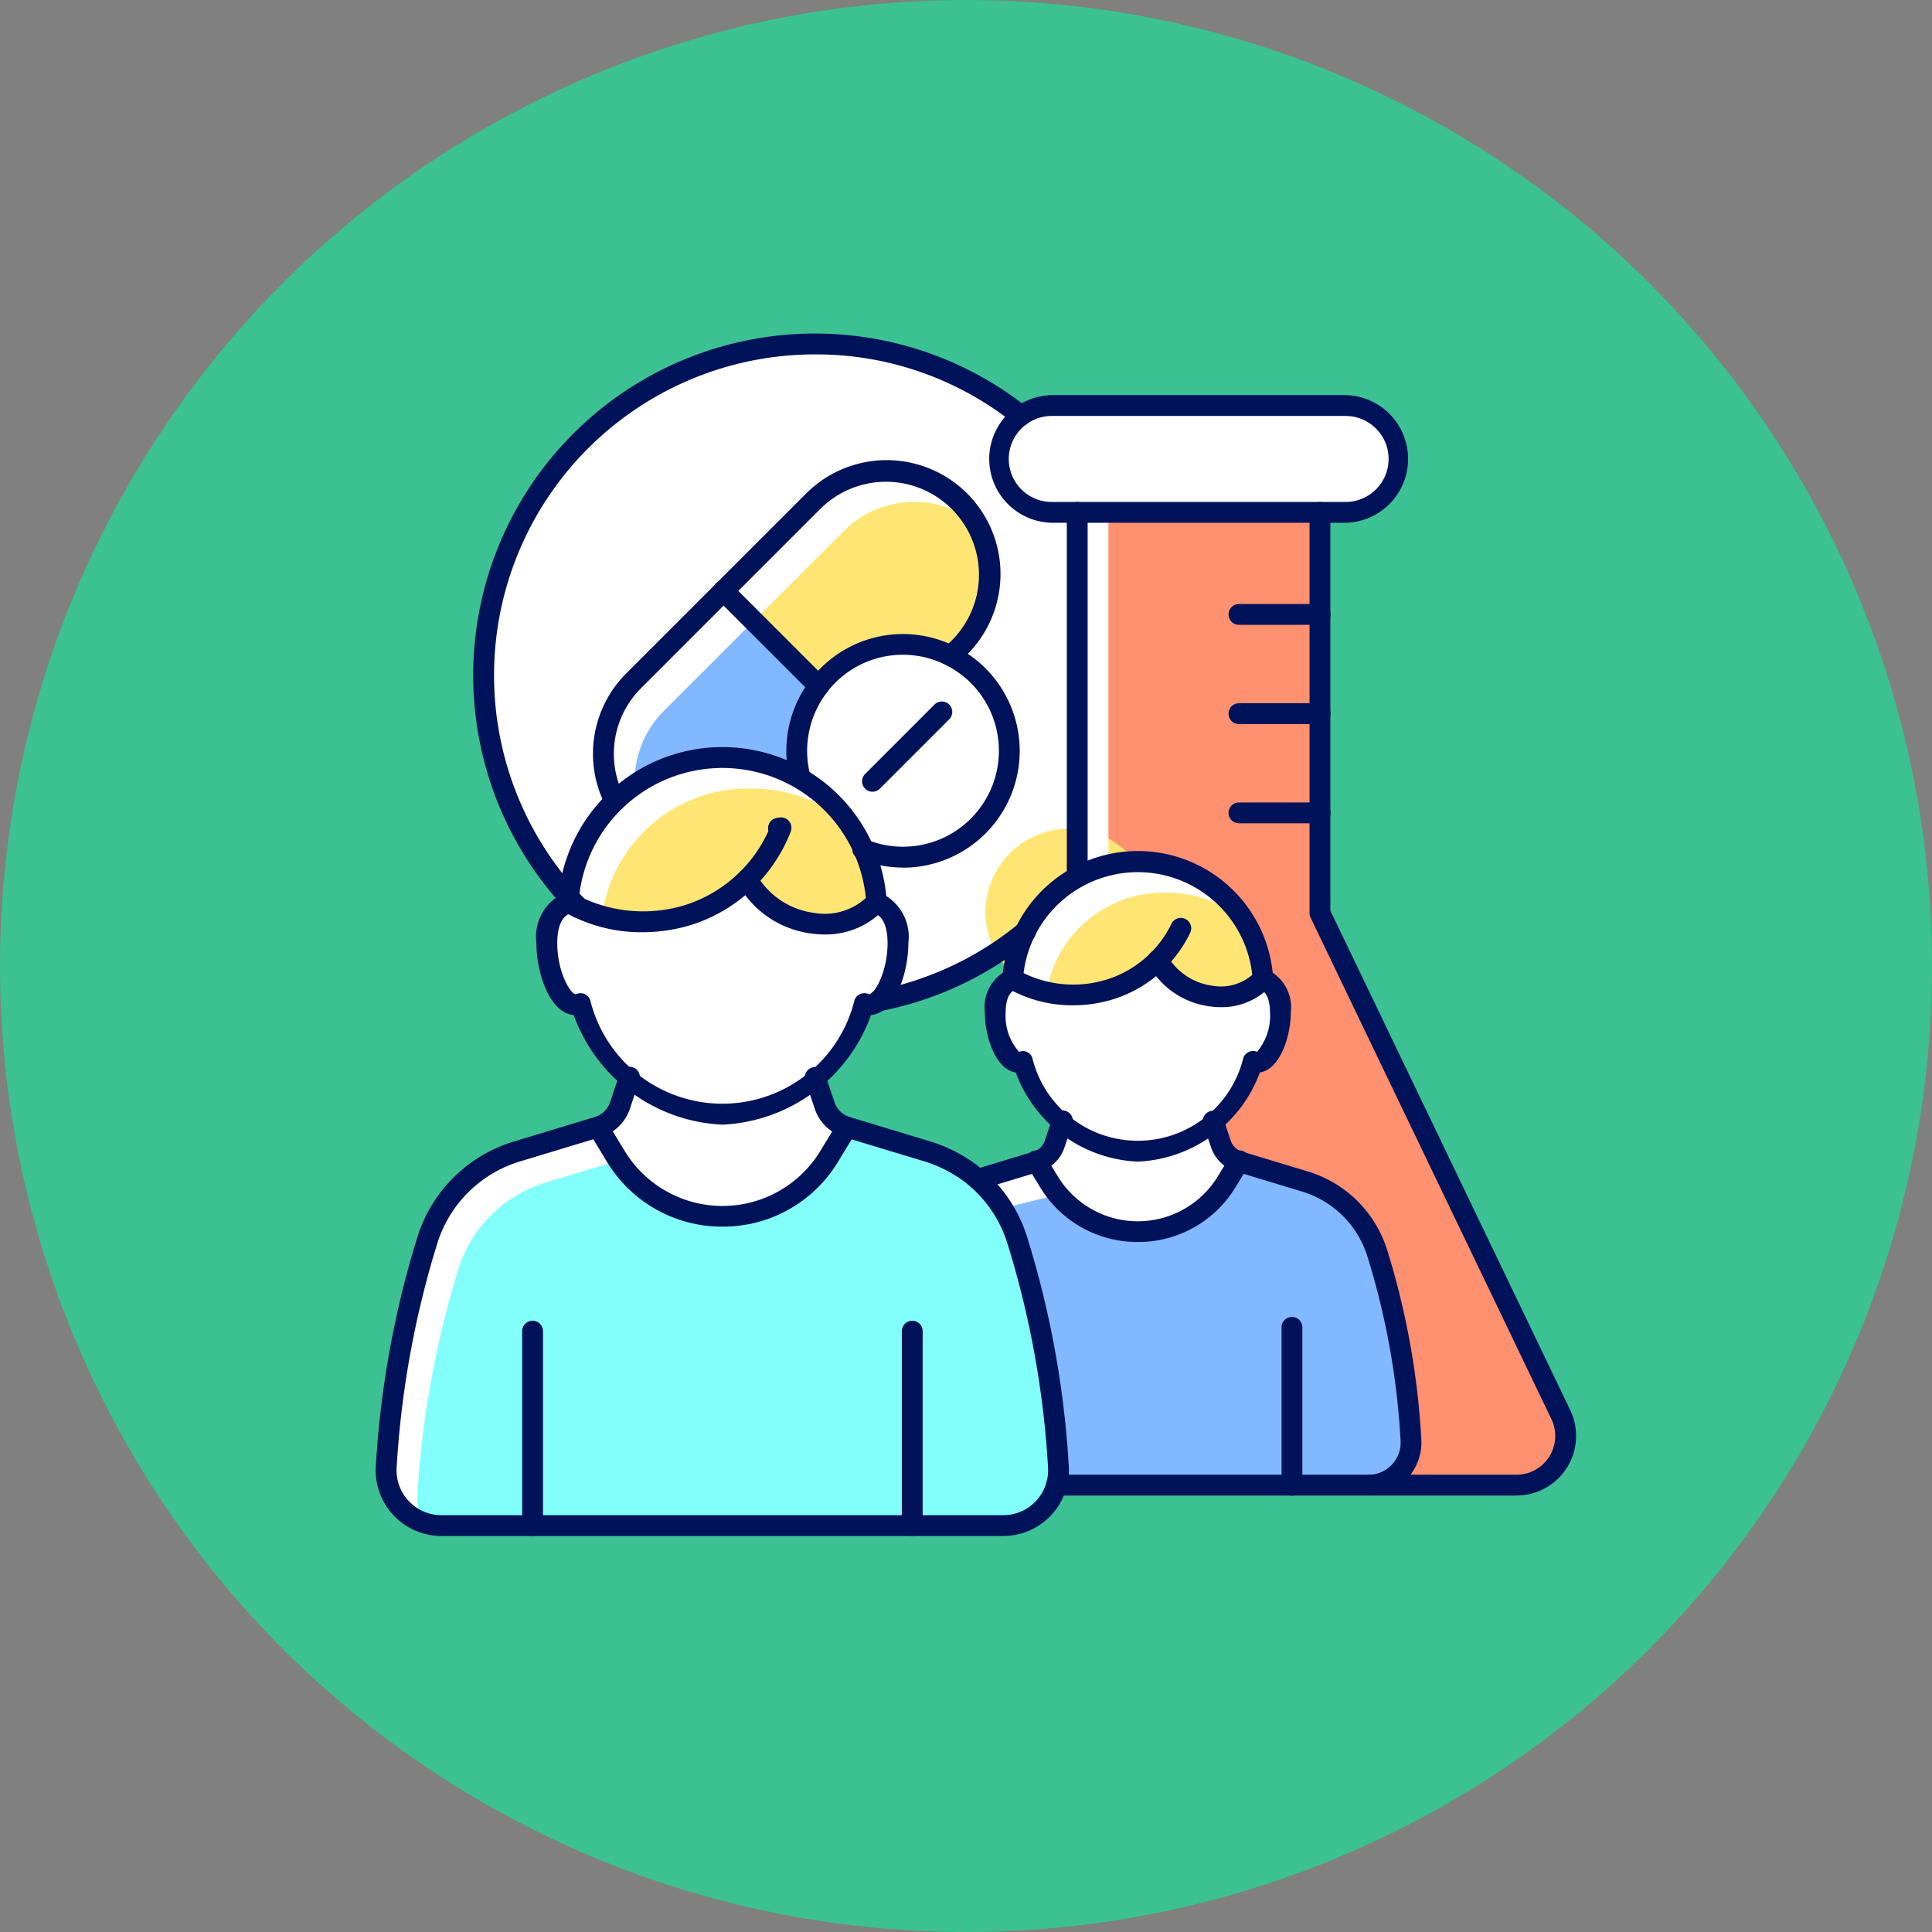 <svg xmlns="http://www.w3.org/2000/svg" width="72" height="72" viewBox="0 0 72 72">
  <rect x="0" y="0" width="72" height="72" fill="#808080" stroke="none"/>
  <g id="Grupo_1043952" data-name="Grupo 1043952" transform="translate(-774 -12250.297)">
    <g id="Grupo_1043875" data-name="Grupo 1043875" transform="translate(0 826)">
      <circle id="Elipse_4808" data-name="Elipse 4808" cx="36" cy="36" r="36" transform="translate(774 11424.297)" fill="#3bc192"/>
    </g>
    <g id="grupo-de-estudio" transform="translate(-48.445 11428.931)">
      <g id="Grupo_1043922" data-name="Grupo 1043922" transform="translate(840.598 834.314)">
        <path id="Trazado_773602" data-name="Trazado 773602" d="M2571.674,1044.755a1.864,1.864,0,0,0,1.861,1.861h10.949a1.861,1.861,0,0,0,0-3.723h-10.949A1.863,1.863,0,0,0,2571.674,1044.755Z" transform="translate(-2552.491 -1040.599)" fill="#fff"/>
        <path id="Trazado_773603" data-name="Trazado 773603" d="M1150.561,884.584l6.7-6.7a3.982,3.982,0,0,1,5.632,5.632l-.2.2a4.14,4.14,0,0,1,.895.672,4.087,4.087,0,0,1-4.161,6.781,7.15,7.15,0,0,1,.407,1.7,1.536,1.536,0,0,1,.8,1.579,3.928,3.928,0,0,1-.5,1.937,12.191,12.191,0,0,0,5.04-2.466,4.612,4.612,0,0,1,1.886-2.031V878.534h-.819a2.118,2.118,0,0,1-1.368-3.737,12.072,12.072,0,0,0-7.454-2.539,12.216,12.216,0,0,0-9.256,20.2,6.276,6.276,0,0,1,1.633-3.333A3.97,3.97,0,0,1,1150.561,884.584Z" transform="translate(-1145.188 -872.258)" fill="#fff"/>
        <path id="Trazado_773604" data-name="Trazado 773604" d="M1466.928,2913.512a4.526,4.526,0,0,0,7.726,0l.587-.962a1.381,1.381,0,0,1-.756-.825l-.3-.879a5.118,5.118,0,0,1-6.8,0l-.295.88a1.379,1.379,0,0,1-.756.825Z" transform="translate(-1462.022 -2883.43)" fill="#fff"/>
        <path id="Trazado_773605" data-name="Trazado 773605" d="M1331.9,2365.82a.129.129,0,0,1,.17-.074.336.336,0,0,0,.125.029c.461,0,.949-1.115.949-2.168,0-.726-.237-1.2-.667-1.345a2.685,2.685,0,0,1-1.925.768,3.4,3.4,0,0,1-.472-.034,3.44,3.44,0,0,1-2.452-1.561,5.4,5.4,0,0,1-2.062,1.226,5.9,5.9,0,0,1-1.814.283,5.667,5.667,0,0,1-2.419-.53l-.006,0q-.16-.076-.313-.163c-.451.131-.7.613-.7,1.358,0,1.054.488,2.168.949,2.168a.341.341,0,0,0,.125-.029.13.13,0,0,1,.17.074,5.328,5.328,0,0,0,10.338,0Z" transform="translate(-1317.966 -2341.409)" fill="#fff"/>
      </g>
      <path id="Trazado_773606" data-name="Trazado 773606" d="M2798.995,1353.826a.128.128,0,0,1-.013-.056v-3.607h-2.894a.129.129,0,1,1,0-.259h2.894v-3.439h-2.894a.129.129,0,1,1,0-.259h2.894v-3.439h-2.894a.129.129,0,1,1,0-.259h2.894v-3.545h-8.793v13.223a4.872,4.872,0,0,1,2.129-.472,4.745,4.745,0,0,1,4.789,4.447,1.277,1.277,0,0,1,.654,1.3c0,.861-.408,2.085-1.068,1.99a5.715,5.715,0,0,1-1.416,2.1l.264.781a.884.884,0,0,0,.585.567l2.449.742a4.181,4.181,0,0,1,2.783,2.727,28.816,28.816,0,0,1,1.271,7.043,1.716,1.716,0,0,1-.806,1.541h4.61a1.7,1.7,0,0,0,1.539-2.442Z" transform="translate(-1927.47 -498.374)" fill="#ff9070"/>
      <path id="Trazado_773607" data-name="Trazado 773607" d="M899.648,3057.161a1.969,1.969,0,0,0,.065-.622,35.1,35.1,0,0,0-1.538-8.453,4.892,4.892,0,0,0-1.421-2.179,4.654,4.654,0,0,0-.772-.55,4.968,4.968,0,0,0-1.048-.46l-2.919-.884-.617,1.011a4.784,4.784,0,0,1-8.168,0l-.617-1.011-2.919.883a4.884,4.884,0,0,0-3.243,3.189,35.376,35.376,0,0,0-1.538,8.454,1.933,1.933,0,0,0,1.927,2.046h3.269v-7.117a.129.129,0,1,1,.259,0v7.117H894.26v-7.117a.129.129,0,1,1,.259,0v7.117h3.269a1.931,1.931,0,0,0,1.854-1.408A.136.136,0,0,1,899.648,3057.161Z" transform="translate(-37.948 -2180.494)" fill="#82fffb"/>
      <path id="Trazado_773608" data-name="Trazado 773608" d="M2019.475,1711.271a3.833,3.833,0,0,0-5.421-5.421,3.515,3.515,0,0,0-.327.374,3.842,3.842,0,0,0-.683,3.252,5.69,5.69,0,0,1,2.315,2.651A3.826,3.826,0,0,0,2019.475,1711.271Zm-3.849-1.443a.13.13,0,0,1-.091-.221l2.586-2.586a.129.129,0,0,1,.183.183l-2.586,2.586A.128.128,0,0,1,2015.626,1709.828Z" transform="translate(-1160.668 -859.215)" fill="#fff"/>
      <path id="Trazado_773609" data-name="Trazado 773609" d="M2616.6,2306.359a3.112,3.112,0,1,0-1.165,4.542,4.258,4.258,0,0,0,2.662-2.251.129.129,0,0,1,.23.117,4.968,4.968,0,0,1-.815,1.167,2.545,2.545,0,0,0,1.841,1.185,2.014,2.014,0,0,0,1.774-.555A4.493,4.493,0,0,0,2616.6,2306.359Z" transform="translate(-1751.75 -1452.76)" fill="#ffe573"/>
      <path id="Trazado_773610" data-name="Trazado 773610" d="M2572.309,2589.7a.13.13,0,0,1,.17-.075.241.241,0,0,0,.093.022c.363,0,.747-.893.747-1.736,0-.571-.182-.944-.512-1.064a2.2,2.2,0,0,1-1.568.619,2.729,2.729,0,0,1-.387-.028,2.825,2.825,0,0,1-1.993-1.253,4.419,4.419,0,0,1-1.818,1.028,4.809,4.809,0,0,1-1.317.181,4.578,4.578,0,0,1-2.232-.56c-.349.107-.542.488-.542,1.076,0,.844.384,1.736.747,1.736a.24.24,0,0,0,.092-.022.133.133,0,0,1,.049-.01.128.128,0,0,1,.052.011.129.129,0,0,1,.069.073,4.3,4.3,0,0,0,8.35,0Z" transform="translate(-1703.286 -1728.825)" fill="#fff"/>
      <path id="Trazado_773611" data-name="Trazado 773611" d="M1391.24,2024.089a2.511,2.511,0,0,0,2.22-.7,5.615,5.615,0,0,0-11.187-.177c.024.026.047.054.071.079.08.087.157.168.235.247a5.686,5.686,0,0,0,4.031.229,5.335,5.335,0,0,0,3.24-3,.177.177,0,1,1,.319-.076,6.251,6.251,0,0,1-1.229,1.907A3.155,3.155,0,0,0,1391.24,2024.089Z" transform="translate(-538.486 -1168.445)" fill="#ffe573"/>
      <path id="Trazado_773612" data-name="Trazado 773612" d="M2539.967,3150.021a28.517,28.517,0,0,0-1.259-6.979,3.923,3.923,0,0,0-2.611-2.558l-2.353-.713-.407.667a3.979,3.979,0,0,1-3.421,1.92h0a3.981,3.981,0,0,1-3.422-1.92l-.407-.667-1.876.569a5.148,5.148,0,0,1,1.331,2.138,35.354,35.354,0,0,1,1.55,8.517,2.239,2.239,0,0,1-.039.553h8.48V3145.8a.129.129,0,1,1,.259,0v5.751h2.818A1.461,1.461,0,0,0,2539.967,3150.021Z" transform="translate(-1665.068 -2274.965)" fill="#82b8ff"/>
      <path id="Trazado_773613" data-name="Trazado 773613" d="M2688.808,3033.261l-.23-.679a4.176,4.176,0,0,1-5.5,0l-.229.681a1.141,1.141,0,0,1-.6.672l.379.621a3.75,3.75,0,0,0,6.4,0l.379-.621A1.139,1.139,0,0,1,2688.808,3033.261Z" transform="translate(-1820.983 -2169.216)" fill="#fff"/>
      <path id="Trazado_773614" data-name="Trazado 773614" d="M1477.533,1567.876a5.721,5.721,0,0,1,3.976-1.513,5.945,5.945,0,0,1,2.715.63,4.1,4.1,0,0,1,.708-3.148l-3.381-3.379-3.255,3.255A3.712,3.712,0,0,0,1477.533,1567.876Z" transform="translate(-632.142 -716.898)" fill="#82b8ff"/>
      <path id="Trazado_773615" data-name="Trazado 773615" d="M1823.6,1227.234a3.723,3.723,0,0,0-6.356-2.632l-3.257,3.257,3.355,3.353c.079-.1.163-.192.257-.287a4.07,4.07,0,0,1,4.651-.8l.26-.26A3.71,3.71,0,0,0,1823.6,1227.234Z" transform="translate(-964.392 -384.474)" fill="#ffe573"/>
      <path id="Trazado_773616" data-name="Trazado 773616" d="M2791.223,1338.961h-1.034v13.223a4.682,4.682,0,0,1,1.034-.355Z" transform="translate(-1927.47 -498.372)" fill="#fff"/>
      <g id="Grupo_1043923" data-name="Grupo 1043923" transform="translate(836.963 863.519)">
        <path id="Trazado_773617" data-name="Trazado 773617" d="M875.948,3057.588a35.371,35.371,0,0,1,1.538-8.453,4.884,4.884,0,0,1,3.242-3.19l2.583-.782c-.027-.042-.056-.083-.082-.125l-.617-1.011-2.919.884a4.883,4.883,0,0,0-3.243,3.189,35.374,35.374,0,0,0-1.538,8.453,1.936,1.936,0,0,0,1.183,1.9A1.916,1.916,0,0,1,875.948,3057.588Z" transform="translate(-874.91 -3044.027)" fill="#fff"/>
      </g>
      <path id="Trazado_773618" data-name="Trazado 773618" d="M2617.632,2307.393a4.471,4.471,0,0,1,2.609.8,4.355,4.355,0,0,0-3.643-1.836,4.49,4.49,0,0,0-4.524,4.18,4.033,4.033,0,0,0,1.147.429A4.424,4.424,0,0,1,2617.632,2307.393Z" transform="translate(-1751.75 -1452.76)" fill="#fff"/>
      <path id="Trazado_773619" data-name="Trazado 773619" d="M1388.887,2019.2a5.518,5.518,0,0,1,3.365,1.086,5.4,5.4,0,0,0-4.4-2.121,5.542,5.542,0,0,0-5.581,5.041l.071.079c.08.088.157.168.235.247a5.019,5.019,0,0,0,.806.289A5.5,5.5,0,0,1,1388.887,2019.2Z" transform="translate(-538.486 -1168.447)" fill="#fff"/>
      <g id="Grupo_1043924" data-name="Grupo 1043924" transform="translate(859.142 864.806)">
        <path id="Trazado_773620" data-name="Trazado 773620" d="M2526.807,3140.883a4.119,4.119,0,0,1-.314-.445l-.407-.667-1.876.569a5.2,5.2,0,0,1,.8.99Z" transform="translate(-2524.209 -3139.771)" fill="#fff"/>
      </g>
      <path id="Trazado_773621" data-name="Trazado 773621" d="M1482.641,1561.556l-1.09-1.089-3.255,3.255a3.712,3.712,0,0,0-.763,4.154,5.461,5.461,0,0,1,.708-.555,3.711,3.711,0,0,1,1.089-2.565l3.255-3.255.055.055Z" transform="translate(-632.143 -716.899)" fill="#fff"/>
      <path id="Trazado_773622" data-name="Trazado 773622" d="M1818.275,1225.636a3.725,3.725,0,0,1,4.7-.468,3.775,3.775,0,0,0-.465-.566,3.723,3.723,0,0,0-5.266,0l-3.258,3.257,1.035,1.034Z" transform="translate(-964.392 -384.474)" fill="#fff"/>
      <g id="Grupo_1043925" data-name="Grupo 1043925" transform="translate(854.798 855.685)">
        <path id="Trazado_773623" data-name="Trazado 773623" d="M2201.531,2464.863a.388.388,0,0,1-.073-.769,11.925,11.925,0,0,0,5.309-2.5.388.388,0,0,1,.493.6,12.706,12.706,0,0,1-5.656,2.668A.4.4,0,0,1,2201.531,2464.863Z" transform="translate(-2201.143 -2461.501)" fill="#001259"/>
      </g>
      <g id="Grupo_1043926" data-name="Grupo 1043926" transform="translate(840.08 833.796)">
        <path id="Trazado_773624" data-name="Trazado 773624" d="M1110.663,855.587a.387.387,0,0,1-.274-.114c-.089-.089-.176-.181-.263-.276-.045-.048-.091-.1-.134-.148a12.737,12.737,0,0,1,17.355-18.52.388.388,0,0,1-.387.671.527.527,0,0,1-.088-.057h0a11.824,11.824,0,0,0-7.406-2.57,11.961,11.961,0,0,0-8.887,19.968c.043.051.078.088.113.126.085.093.164.177.245.258a.388.388,0,0,1-.274.662Z" transform="translate(-1106.727 -833.796)" fill="#001259"/>
      </g>
      <g id="Grupo_1043927" data-name="Grupo 1043927" transform="translate(851.069 851.844)">
        <path id="Trazado_773625" data-name="Trazado 773625" d="M1924.235,2176.642a.389.389,0,1,1,.277-.116l0,0A.386.386,0,0,1,1924.235,2176.642Z" transform="translate(-1923.847 -2175.866)" fill="#001259"/>
      </g>
      <g id="Grupo_1043928" data-name="Grupo 1043928" transform="translate(844.543 838.52)">
        <path id="Trazado_773626" data-name="Trazado 773626" d="M1439.373,1198.107a.388.388,0,0,1-.346-.213,4.229,4.229,0,0,1,.788-4.908l6.7-6.7a4.241,4.241,0,0,1,6,6l-.324.324a.388.388,0,0,1-.549-.548l.323-.323a3.465,3.465,0,0,0-4.9-4.9l-6.7,6.7a3.455,3.455,0,0,0-.644,4.009.388.388,0,0,1-.346.563Z" transform="translate(-1438.57 -1185.049)" fill="#001259"/>
      </g>
      <g id="Grupo_1043929" data-name="Grupo 1043929" transform="translate(849.021 842.998)">
        <path id="Trazado_773627" data-name="Trazado 773627" d="M1775.476,1522.35a.387.387,0,0,1-.274-.114l-3.548-3.545a.388.388,0,1,1,.548-.549l3.548,3.546a.388.388,0,0,1-.274.662Z" transform="translate(-1771.54 -1518.029)" fill="#001259"/>
      </g>
      <g id="Grupo_1043930" data-name="Grupo 1043930" transform="translate(851.748 844.991)">
        <path id="Trazado_773628" data-name="Trazado 773628" d="M1978.7,1674.953a4.348,4.348,0,0,1-1.635-.32.388.388,0,1,1,.291-.719,3.575,3.575,0,0,0,3.87-5.842,3.611,3.611,0,0,0-.917-.662,3.556,3.556,0,0,0-4.139.662,3.288,3.288,0,0,0-.3.347,3.586,3.586,0,0,0-.63,3.075.388.388,0,1,1-.751.2,4.364,4.364,0,0,1,.764-3.741,4.006,4.006,0,0,1,.372-.425,4.331,4.331,0,0,1,5.038-.806,4.352,4.352,0,0,1-1.96,8.235Z" transform="translate(-1974.351 -1666.246)" fill="#001259"/>
      </g>
      <g id="Grupo_1043931" data-name="Grupo 1043931" transform="translate(854.571 847.509)">
        <path id="Trazado_773629" data-name="Trazado 773629" d="M2184.648,1856.878a.388.388,0,0,1-.274-.662l2.586-2.586a.388.388,0,0,1,.549.549l-2.586,2.586A.387.387,0,0,1,2184.648,1856.878Z" transform="translate(-2184.26 -1853.516)" fill="#001259"/>
      </g>
      <g id="Grupo_1043932" data-name="Grupo 1043932" transform="translate(862.202 840.073)">
        <path id="Trazado_773630" data-name="Trazado 773630" d="M2752.115,1314.86a.388.388,0,0,1-.388-.388v-13.556a.388.388,0,1,1,.776,0v13.556A.388.388,0,0,1,2752.115,1314.86Z" transform="translate(-2751.727 -1300.528)" fill="#001259"/>
      </g>
      <g id="Grupo_1043933" data-name="Grupo 1043933" transform="translate(861.434 840.073)">
        <path id="Trazado_773631" data-name="Trazado 773631" d="M2712.145,1337.556H2695a.388.388,0,0,1,0-.776h17.14a1.446,1.446,0,0,0,1.305-2.072l-8.976-18.69a.392.392,0,0,1-.038-.168v-14.935a.388.388,0,0,1,.776,0v14.846l8.938,18.61a2.222,2.222,0,0,1-2,3.183Z" transform="translate(-2694.617 -1300.528)" fill="#001259"/>
      </g>
      <g id="Grupo_1043934" data-name="Grupo 1043934" transform="translate(859.263 836.091)">
        <path id="Trazado_773632" data-name="Trazado 773632" d="M2546.54,1009.189H2535.59a2.379,2.379,0,0,1,0-4.757h10.949a2.379,2.379,0,0,1,0,4.757Zm-10.949-3.981a1.6,1.6,0,0,0,0,3.206h10.949a1.6,1.6,0,0,0,0-3.206Z" transform="translate(-2533.212 -1004.432)" fill="#001259"/>
      </g>
      <g id="Grupo_1043935" data-name="Grupo 1043935" transform="translate(868.23 843.876)">
        <path id="Trazado_773633" data-name="Trazado 773633" d="M3203.4,1584.141h-3.025a.388.388,0,0,1,0-.776h3.025a.388.388,0,0,1,0,.776Z" transform="translate(-3199.988 -1583.365)" fill="#001259"/>
      </g>
      <g id="Grupo_1043936" data-name="Grupo 1043936" transform="translate(868.23 847.574)">
        <path id="Trazado_773634" data-name="Trazado 773634" d="M3203.4,1859.1h-3.025a.388.388,0,0,1,0-.776h3.025a.388.388,0,0,1,0,.776Z" transform="translate(-3199.988 -1858.324)" fill="#001259"/>
      </g>
      <g id="Grupo_1043937" data-name="Grupo 1043937" transform="translate(868.23 851.271)">
        <path id="Trazado_773635" data-name="Trazado 773635" d="M3203.4,2134.058h-3.025a.388.388,0,0,1,0-.776h3.025a.388.388,0,0,1,0,.776Z" transform="translate(-3199.988 -2133.282)" fill="#001259"/>
      </g>
      <g id="Grupo_1043938" data-name="Grupo 1043938" transform="translate(858.504 862.758)">
        <path id="Trazado_773636" data-name="Trazado 773636" d="M2477.112,2990.386a.388.388,0,0,1-.112-.759l2.185-.662a.627.627,0,0,0,.414-.4l.29-.861a.388.388,0,1,1,.735.248l-.29.858a1.4,1.4,0,0,1-.925.9l-2.185.662A.392.392,0,0,1,2477.112,2990.386Z" transform="translate(-2476.724 -2987.44)" fill="#001259"/>
      </g>
      <g id="Grupo_1043939" data-name="Grupo 1043939" transform="translate(867.27 862.759)">
        <path id="Trazado_773637" data-name="Trazado 773637" d="M3134.929,3001.89a.388.388,0,0,1-.025-.775,1.2,1.2,0,0,0,1.12-1.255,28.286,28.286,0,0,0-1.247-6.914,3.665,3.665,0,0,0-2.439-2.389l-2.45-.742a1.4,1.4,0,0,1-.926-.9l-.289-.853a.388.388,0,1,1,.742-.226l.282.833a.626.626,0,0,0,.415.4l2.449.742a4.442,4.442,0,0,1,2.954,2.9,29.087,29.087,0,0,1,1.282,7.107,1.981,1.981,0,0,1-1.843,2.072Z" transform="translate(-3128.653 -2987.549)" fill="#001259"/>
      </g>
      <g id="Grupo_1043940" data-name="Grupo 1043940" transform="translate(860.689 864.266)">
        <path id="Trazado_773638" data-name="Trazado 773638" d="M2643.427,3102.983h0a4.236,4.236,0,0,1-3.642-2.044l-.459-.752a.388.388,0,1,1,.662-.4l.459.752a3.492,3.492,0,0,0,5.96,0l.459-.752a.388.388,0,1,1,.662.4l-.459.752A4.237,4.237,0,0,1,2643.427,3102.983Z" transform="translate(-2639.268 -3099.597)" fill="#001259"/>
      </g>
      <g id="Grupo_1043941" data-name="Grupo 1043941" transform="translate(870.206 870.444)">
        <path id="Trazado_773639" data-name="Trazado 773639" d="M3347.3,3565.688a.388.388,0,0,1-.388-.388v-5.886a.388.388,0,1,1,.776,0v5.886A.388.388,0,0,1,3347.3,3565.688Z" transform="translate(-3346.914 -3559.026)" fill="#001259"/>
      </g>
      <g id="Grupo_1043942" data-name="Grupo 1043942" transform="translate(859.146 853.082)">
        <path id="Trazado_773640" data-name="Trazado 773640" d="M2530.19,2279.472a5.085,5.085,0,0,1-4.55-3.323c-.752-.112-1.152-1.344-1.152-2.246a1.543,1.543,0,0,1,.674-1.469,5.054,5.054,0,0,1,10.055,0,1.543,1.543,0,0,1,.674,1.469c0,.9-.4,2.134-1.152,2.246A5.085,5.085,0,0,1,2530.19,2279.472Zm-4.284-4.12a.373.373,0,0,1,.351.25,4.047,4.047,0,0,0,7.866,0,.388.388,0,0,1,.511-.223,2.069,2.069,0,0,0,.482-1.476c0-.218-.036-.736-.364-.832a.388.388,0,0,1-.278-.332,4.29,4.29,0,0,0-8.567,0,.388.388,0,0,1-.278.332c-.329.1-.364.613-.364.832a2.015,2.015,0,0,0,.5,1.479A.387.387,0,0,1,2525.906,2275.352Z" transform="translate(-2524.488 -2267.898)" fill="#001259"/>
      </g>
      <g id="Grupo_1043943" data-name="Grupo 1043943" transform="translate(859.793 855.561)">
        <path id="Trazado_773641" data-name="Trazado 773641" d="M2575.226,2455.524a4.811,4.811,0,0,1-2.459-.647.388.388,0,0,1,.4-.665,4.2,4.2,0,0,0,3.231.375,4,4,0,0,0,2.5-2.12.388.388,0,0,1,.691.352,4.76,4.76,0,0,1-2.98,2.513A5.058,5.058,0,0,1,2575.226,2455.524Z" transform="translate(-2572.58 -2452.255)" fill="#001259"/>
      </g>
      <g id="Grupo_1043944" data-name="Grupo 1043944" transform="translate(865.211 856.767)">
        <path id="Trazado_773642" data-name="Trazado 773642" d="M2978.211,2544.083a2.953,2.953,0,0,1-.411-.029,3.051,3.051,0,0,1-2.277-1.542.388.388,0,1,1,.693-.349,2.288,2.288,0,0,0,1.692,1.122,1.785,1.785,0,0,0,1.591-.516.388.388,0,1,1,.57.526A2.49,2.49,0,0,1,2978.211,2544.083Z" transform="translate(-2975.481 -2541.95)" fill="#001259"/>
      </g>
      <g id="Grupo_1043945" data-name="Grupo 1043945" transform="translate(836.446 861.121)">
        <path id="Trazado_773643" data-name="Trazado 773643" d="M859.841,2883.205H838.893a2.45,2.45,0,0,1-2.443-2.594,35.908,35.908,0,0,1,1.561-8.579,5.4,5.4,0,0,1,3.586-3.528l3.015-.913a.863.863,0,0,0,.57-.551l.354-1.058a.388.388,0,1,1,.736.247l-.354,1.058a1.639,1.639,0,0,1-1.081,1.047l-3.014.913a4.627,4.627,0,0,0-3.071,3.021,35.114,35.114,0,0,0-1.526,8.391,1.674,1.674,0,0,0,1.669,1.771h20.947a1.672,1.672,0,0,0,1.6-1.219c0-.009.005-.017.008-.026a1.716,1.716,0,0,0,.053-.528,34.825,34.825,0,0,0-1.526-8.389,4.633,4.633,0,0,0-1.346-2.064,4.381,4.381,0,0,0-.727-.519,4.742,4.742,0,0,0-1-.438l-3.013-.912a1.639,1.639,0,0,1-1.08-1.047l-.357-1.057a.388.388,0,0,1,.735-.248l.357,1.058a.863.863,0,0,0,.569.552l3.016.913a5.517,5.517,0,0,1,1.157.507,5.171,5.171,0,0,1,.853.609,5.414,5.414,0,0,1,1.573,2.412,35.615,35.615,0,0,1,1.562,8.58,2.483,2.483,0,0,1-.086.8h0c0,.009-.005.018-.008.027A2.451,2.451,0,0,1,859.841,2883.205Z" transform="translate(-836.446 -2865.718)" fill="#001259"/>
      </g>
      <g id="Grupo_1043946" data-name="Grupo 1043946" transform="translate(844.336 862.978)">
        <path id="Trazado_773644" data-name="Trazado 773644" d="M1428.237,3007.926a5.008,5.008,0,0,1-4.3-2.416l-.669-1.1a.388.388,0,0,1,.662-.4l.669,1.1a4.267,4.267,0,0,0,7.285,0l.669-1.1a.388.388,0,0,1,.662.4l-.669,1.1A5.007,5.007,0,0,1,1428.237,3007.926Z" transform="translate(-1423.207 -3003.824)" fill="#001259"/>
      </g>
      <g id="Grupo_1043947" data-name="Grupo 1043947" transform="translate(856.054 870.586)">
        <path id="Trazado_773645" data-name="Trazado 773645" d="M2294.953,3577.567a.388.388,0,0,1-.388-.388v-7.248a.388.388,0,0,1,.776,0v7.248A.388.388,0,0,1,2294.953,3577.567Z" transform="translate(-2294.565 -3569.543)" fill="#001259"/>
      </g>
      <g id="Grupo_1043948" data-name="Grupo 1043948" transform="translate(841.904 870.586)">
        <path id="Trazado_773646" data-name="Trazado 773646" d="M1242.688,3577.567a.388.388,0,0,1-.388-.388v-7.248a.388.388,0,0,1,.776,0v7.248A.388.388,0,0,1,1242.688,3577.567Z" transform="translate(-1242.3 -3569.543)" fill="#001259"/>
      </g>
      <g id="Grupo_1043949" data-name="Grupo 1043949" transform="translate(842.435 849.206)">
        <path id="Trazado_773647" data-name="Trazado 773647" d="M1288.79,1993.78a6.184,6.184,0,0,1-5.54-4.085c-.908-.079-1.391-1.586-1.391-2.682a1.8,1.8,0,0,1,.823-1.753,6.136,6.136,0,0,1,12.216,0,1.8,1.8,0,0,1,.823,1.753c0,1.1-.483,2.6-1.391,2.682A6.184,6.184,0,0,1,1288.79,1993.78Zm-5.29-4.9a.388.388,0,0,1,.363.252,5.072,5.072,0,0,0,9.854,0,.388.388,0,0,1,.511-.223.139.139,0,0,0,.031.01c.2,0,.687-.827.687-1.91,0-.359-.067-.981-.513-1.11a.388.388,0,0,1-.278-.332,5.372,5.372,0,0,0-10.728,0,.389.389,0,0,1-.278.332c-.447.129-.513.751-.513,1.11,0,1.082.49,1.908.69,1.91a.284.284,0,0,0,.028-.01A.389.389,0,0,1,1283.5,1988.884Z" transform="translate(-1281.859 -1979.708)" fill="#001259"/>
      </g>
      <g id="Grupo_1043950" data-name="Grupo 1043950" transform="translate(843.232 851.806)">
        <path id="Trazado_773648" data-name="Trazado 773648" d="M1344.245,2177.319a5.793,5.793,0,0,1-2.971-.787.388.388,0,0,1,.4-.664,5.326,5.326,0,0,0,4.223.418,5.114,5.114,0,0,0,3.162-3.031.388.388,0,0,1,.714.3,5.867,5.867,0,0,1-3.637,3.467A6.144,6.144,0,0,1,1344.245,2177.319Z" transform="translate(-1341.087 -2173.018)" fill="#001259"/>
      </g>
      <g id="Grupo_1043951" data-name="Grupo 1043951" transform="translate(849.903 853.744)">
        <path id="Trazado_773649" data-name="Trazado 773649" d="M1840.467,2319.608a3.545,3.545,0,0,1-.494-.035,3.665,3.665,0,0,1-2.737-1.85.388.388,0,0,1,.693-.349,2.912,2.912,0,0,0,2.151,1.43,2.283,2.283,0,0,0,2.037-.663.388.388,0,1,1,.57.526A2.979,2.979,0,0,1,1840.467,2319.608Z" transform="translate(-1837.195 -2317.161)" fill="#001259"/>
      </g>
    </g>
  </g>
</svg>
